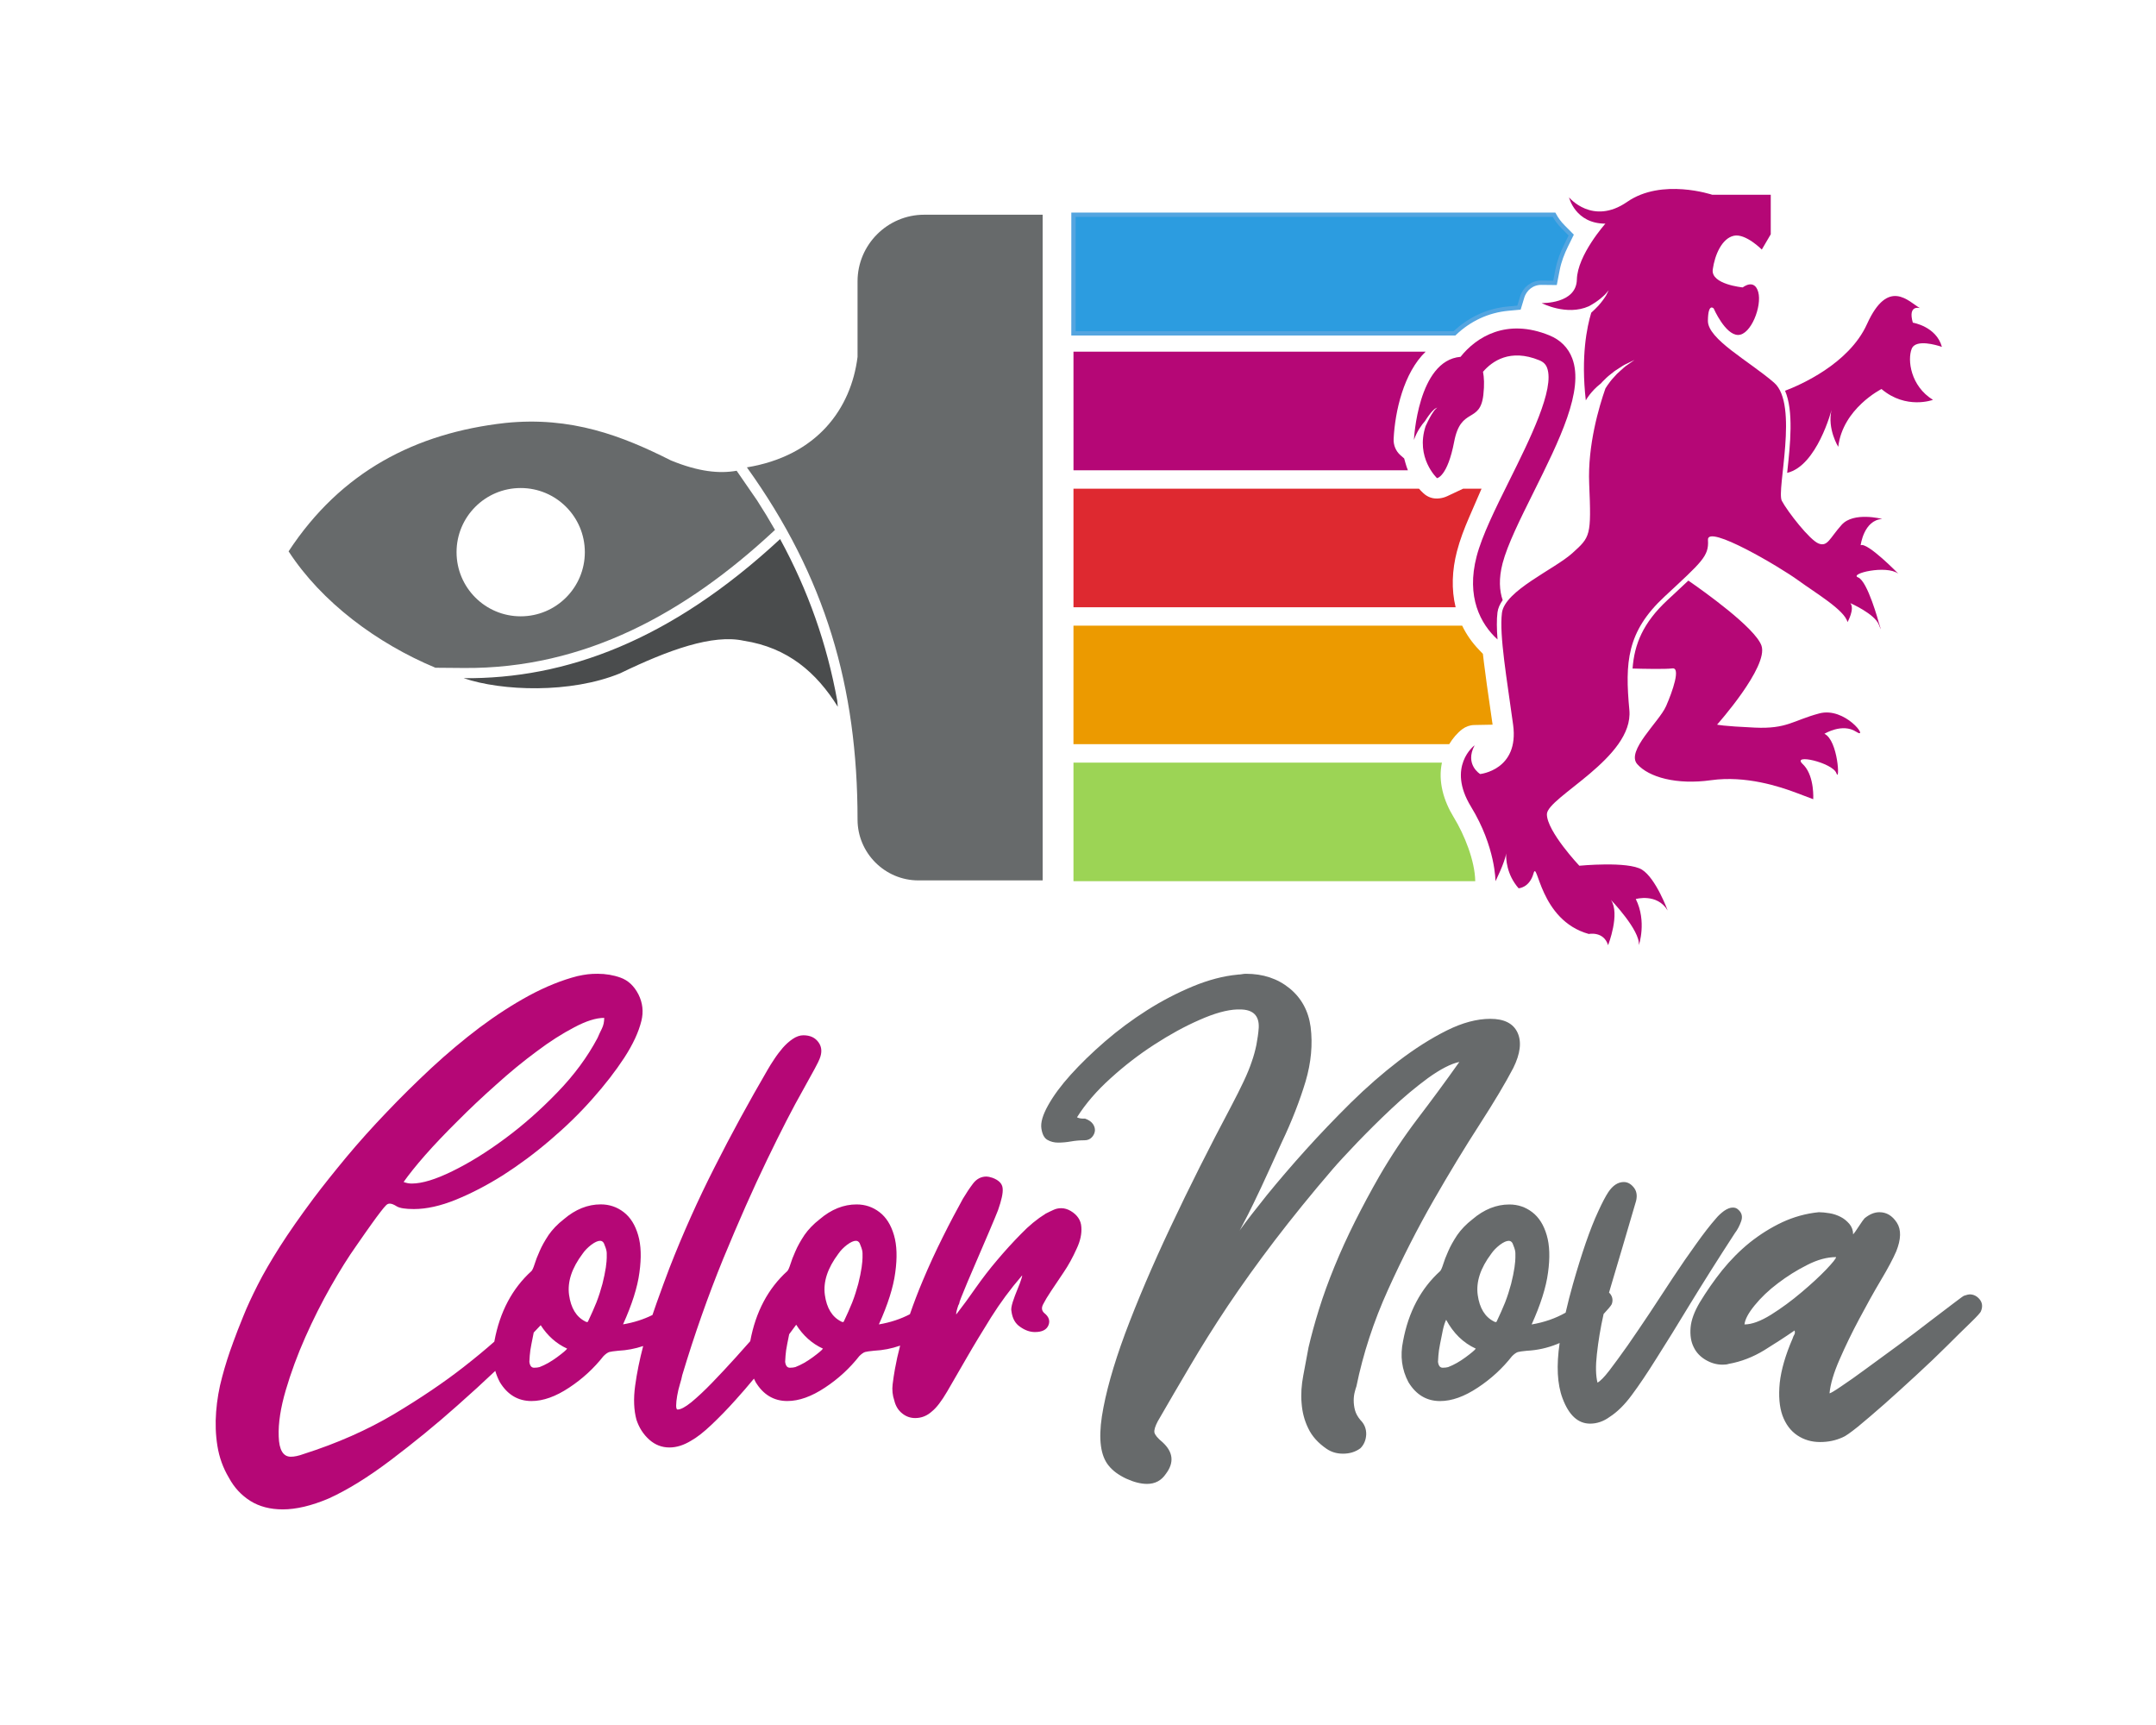 <?xml version="1.0" encoding="UTF-8" standalone="no"?>
<!-- Created with Inkscape (http://www.inkscape.org/) -->

<svg
   xmlns:dc="http://purl.org/dc/elements/1.1/"
   xmlns:cc="http://creativecommons.org/ns#"
   xmlns:rdf="http://www.w3.org/1999/02/22-rdf-syntax-ns#"
   xmlns:svg="http://www.w3.org/2000/svg"
   xmlns="http://www.w3.org/2000/svg"
   xmlns:sodipodi="http://sodipodi.sourceforge.net/DTD/sodipodi-0.dtd"
   xmlns:inkscape="http://www.inkscape.org/namespaces/inkscape"
   width="100mm"
   height="80mm"
   viewBox="0 0 100 80"
   version="1.1"
   id="svg7814"
   inkscape:version="0.92.3 (2405546, 2018-03-11)"
   sodipodi:docname="colornova.svg">
  <defs
     id="defs7808" />
  <sodipodi:namedview
     id="base"
     pagecolor="#ffffff"
     bordercolor="#666666"
     borderopacity="1.0"
     inkscape:pageopacity="0.0"
     inkscape:pageshadow="2"
     inkscape:zoom="0.35"
     inkscape:cx="-546.70106"
     inkscape:cy="-49.371708"
     inkscape:document-units="mm"
     inkscape:current-layer="layer1"
     showgrid="false"
     fit-margin-top="10"
     fit-margin-left="10"
     fit-margin-right="10"
     fit-margin-bottom="10"
     inkscape:window-width="1920"
     inkscape:window-height="1052"
     inkscape:window-x="0"
     inkscape:window-y="0"
     inkscape:window-maximized="1" />
  <g
     inkscape:label="Layer 1"
     inkscape:groupmode="layer"
     id="layer1"
     transform="translate(-58.847,-55.77)">
    <path
       d="m 77.568,110.587 c 0.126,0.048 0.251,0.072 0.377,0.072 0.479,0 1.107,-0.191 1.885,-0.574 0.784,-0.383 1.597,-0.885 2.435,-1.508 0.844,-0.622 1.657,-1.34 2.435,-2.148 0.784,-0.808 1.4,-1.651 1.861,-2.519 0.06,-0.144 0.132,-0.293 0.203,-0.437 0.072,-0.144 0.108,-0.311 0.108,-0.497 -0.377,0 -0.838,0.144 -1.388,0.437 -0.55,0.287 -1.137,0.658 -1.747,1.119 -0.616,0.455 -1.238,0.963 -1.873,1.538 -0.64,0.568 -1.238,1.131 -1.795,1.693 -0.562,0.556 -1.065,1.083 -1.502,1.579 -0.437,0.497 -0.766,0.915 -0.999,1.244 z m 8.583,6.401 c 0.12,-0.251 0.239,-0.52 0.359,-0.814 0.114,-0.293 0.203,-0.58 0.281,-0.867 0.072,-0.281 0.12,-0.532 0.156,-0.754 0.03,-0.215 0.042,-0.371 0.042,-0.455 0,-0.042 0,-0.108 0,-0.203 0,-0.096 -0.03,-0.215 -0.09,-0.359 -0.042,-0.15 -0.114,-0.221 -0.221,-0.221 -0.102,0 -0.239,0.06 -0.407,0.185 -0.162,0.126 -0.299,0.263 -0.401,0.413 -0.503,0.67 -0.712,1.304 -0.628,1.914 0.084,0.604 0.335,1.017 0.748,1.226 0.024,0.018 0.054,0.03 0.096,0.03 0.024,0 0.042,-0.03 0.066,-0.096 z m -2.226,0.241 c -0.095,0.102 -0.203,0.215 -0.323,0.34 l -0.106,0.532 c -0.042,0.203 -0.066,0.383 -0.078,0.538 -0.012,0.15 -0.018,0.245 -0.018,0.287 0.024,0.185 0.096,0.275 0.221,0.275 0.102,0 0.185,-0.012 0.251,-0.03 0.269,-0.102 0.538,-0.257 0.808,-0.455 0.275,-0.203 0.431,-0.335 0.473,-0.401 -0.504,-0.231 -0.91,-0.595 -1.227,-1.087 z m 14.091,-0.241 c 0.12,-0.251 0.239,-0.52 0.359,-0.814 0.114,-0.293 0.203,-0.58 0.281,-0.867 0.072,-0.281 0.12,-0.532 0.155,-0.754 0.03,-0.215 0.042,-0.371 0.042,-0.455 0,-0.042 0,-0.108 0,-0.203 0,-0.096 -0.03,-0.215 -0.09,-0.359 -0.042,-0.15 -0.114,-0.221 -0.221,-0.221 -0.102,0 -0.239,0.06 -0.407,0.185 -0.162,0.126 -0.299,0.263 -0.401,0.413 -0.503,0.67 -0.712,1.304 -0.628,1.914 0.084,0.604 0.335,1.017 0.748,1.226 0.024,0.018 0.054,0.03 0.096,0.03 0.024,0 0.042,-0.03 0.066,-0.096 z m -2.24,0.219 c -0.099,0.138 -0.208,0.284 -0.325,0.44 l -0.091,0.454 c -0.042,0.203 -0.066,0.383 -0.078,0.538 -0.012,0.15 -0.018,0.245 -0.018,0.287 0.024,0.185 0.096,0.275 0.221,0.275 0.102,0 0.185,-0.012 0.251,-0.03 0.269,-0.102 0.538,-0.257 0.808,-0.455 0.275,-0.203 0.431,-0.335 0.473,-0.401 -0.511,-0.235 -0.922,-0.606 -1.241,-1.109 z m -26.128,0.852 c 0.144,-0.395 0.305,-0.814 0.485,-1.25 0.173,-0.437 0.401,-0.921 0.67,-1.454 0.269,-0.533 0.616,-1.125 1.029,-1.777 0.419,-0.658 0.939,-1.4 1.562,-2.237 0.437,-0.58 0.945,-1.214 1.514,-1.902 0.574,-0.688 1.19,-1.376 1.861,-2.076 0.664,-0.7 1.358,-1.382 2.088,-2.064 0.73,-0.676 1.472,-1.298 2.232,-1.873 0.76,-0.568 1.526,-1.065 2.297,-1.484 0.766,-0.413 1.52,-0.718 2.243,-0.903 0.167,-0.036 0.323,-0.066 0.473,-0.084 0.144,-0.018 0.299,-0.024 0.467,-0.024 0.371,0 0.73,0.06 1.059,0.179 0.353,0.126 0.628,0.383 0.832,0.778 0.197,0.395 0.239,0.802 0.138,1.22 -0.126,0.52 -0.389,1.089 -0.796,1.717 -0.407,0.622 -0.903,1.262 -1.484,1.914 -0.58,0.658 -1.232,1.292 -1.95,1.902 -0.718,0.616 -1.448,1.155 -2.184,1.627 -0.742,0.467 -1.466,0.844 -2.184,1.137 -0.718,0.293 -1.37,0.437 -1.956,0.437 -0.395,0 -0.658,-0.042 -0.796,-0.126 -0.132,-0.084 -0.239,-0.126 -0.323,-0.126 -0.066,0 -0.12,0.024 -0.173,0.078 -0.054,0.054 -0.138,0.149 -0.251,0.299 -0.114,0.144 -0.257,0.341 -0.437,0.592 -0.173,0.245 -0.413,0.58 -0.7,0.999 -0.353,0.497 -0.748,1.125 -1.173,1.873 -0.425,0.748 -0.82,1.532 -1.185,2.357 -0.365,0.82 -0.664,1.639 -0.903,2.447 -0.239,0.814 -0.353,1.532 -0.329,2.154 0.018,0.628 0.209,0.939 0.562,0.939 0.167,0 0.365,-0.042 0.592,-0.126 1.562,-0.497 2.961,-1.119 4.2,-1.855 1.238,-0.742 2.309,-1.466 3.213,-2.172 0.54,-0.422 1.018,-0.816 1.433,-1.184 l 0.006,-0.03 c 0.251,-1.352 0.826,-2.435 1.717,-3.243 0.042,-0.042 0.09,-0.149 0.144,-0.317 0.048,-0.162 0.126,-0.365 0.233,-0.604 0.102,-0.239 0.245,-0.491 0.419,-0.754 0.179,-0.257 0.413,-0.503 0.706,-0.73 0.538,-0.461 1.113,-0.688 1.711,-0.688 0.401,0 0.754,0.12 1.065,0.359 0.311,0.239 0.532,0.592 0.67,1.065 0.138,0.467 0.156,1.047 0.06,1.735 -0.09,0.688 -0.347,1.49 -0.76,2.405 0.503,-0.085 0.957,-0.232 1.364,-0.434 0.063,-0.189 0.128,-0.378 0.195,-0.565 0.227,-0.634 0.425,-1.173 0.592,-1.609 0.622,-1.597 1.322,-3.159 2.094,-4.678 0.766,-1.52 1.591,-3.027 2.465,-4.529 0.084,-0.144 0.185,-0.311 0.311,-0.496 0.126,-0.192 0.257,-0.359 0.389,-0.515 0.138,-0.156 0.287,-0.293 0.455,-0.407 0.168,-0.114 0.335,-0.173 0.497,-0.173 0.317,0 0.55,0.108 0.706,0.329 0.156,0.215 0.168,0.473 0.048,0.766 -0.042,0.126 -0.299,0.604 -0.766,1.436 -0.473,0.832 -1.029,1.915 -1.669,3.243 -0.646,1.334 -1.322,2.866 -2.034,4.589 -0.706,1.729 -1.34,3.53 -1.902,5.402 -0.018,0.102 -0.054,0.245 -0.108,0.419 -0.054,0.179 -0.096,0.353 -0.126,0.532 -0.03,0.179 -0.048,0.329 -0.048,0.455 0,0.126 0.024,0.186 0.066,0.186 0.144,0 0.359,-0.114 0.64,-0.341 0.281,-0.233 0.598,-0.526 0.951,-0.891 0.353,-0.365 0.724,-0.76 1.107,-1.185 0.231,-0.26 0.455,-0.51 0.673,-0.755 l 0.001,-0.005 c 0.251,-1.352 0.826,-2.435 1.717,-3.243 0.042,-0.042 0.09,-0.149 0.144,-0.317 0.048,-0.162 0.126,-0.365 0.233,-0.604 0.102,-0.239 0.245,-0.491 0.419,-0.754 0.179,-0.257 0.413,-0.503 0.706,-0.73 0.538,-0.461 1.113,-0.688 1.711,-0.688 0.401,0 0.754,0.12 1.065,0.359 0.311,0.239 0.533,0.592 0.67,1.065 0.138,0.467 0.156,1.047 0.06,1.735 -0.09,0.688 -0.347,1.49 -0.76,2.405 0.535,-0.09 1.013,-0.25 1.44,-0.473 0.178,-0.514 0.372,-1.026 0.586,-1.532 0.293,-0.7 0.604,-1.376 0.939,-2.046 0.329,-0.664 0.646,-1.256 0.933,-1.777 0.149,-0.251 0.305,-0.485 0.467,-0.7 0.168,-0.221 0.377,-0.329 0.628,-0.329 0.06,0 0.156,0.018 0.281,0.06 0.287,0.108 0.449,0.269 0.467,0.485 0.024,0.221 -0.054,0.556 -0.215,1.017 -0.066,0.168 -0.197,0.491 -0.407,0.981 -0.209,0.49 -0.431,1.011 -0.67,1.561 -0.239,0.55 -0.449,1.047 -0.628,1.496 -0.027,0.071 -0.052,0.137 -0.075,0.199 -0.005,0.039 -0.015,0.078 -0.03,0.118 -0.007,0.014 -0.017,0.03 -0.029,0.049 -0.078,0.23 -0.111,0.372 -0.099,0.43 0.293,-0.377 0.592,-0.784 0.903,-1.232 0.317,-0.449 0.646,-0.879 0.999,-1.292 0.353,-0.419 0.718,-0.82 1.095,-1.202 0.371,-0.389 0.76,-0.706 1.155,-0.951 0.126,-0.066 0.245,-0.12 0.359,-0.173 0.114,-0.054 0.233,-0.078 0.359,-0.078 0.144,0 0.293,0.042 0.437,0.126 0.311,0.185 0.479,0.437 0.496,0.748 0.024,0.311 -0.048,0.646 -0.215,0.999 -0.185,0.413 -0.389,0.784 -0.61,1.107 -0.215,0.323 -0.407,0.61 -0.574,0.856 -0.168,0.251 -0.293,0.461 -0.377,0.628 -0.084,0.168 -0.06,0.299 0.066,0.407 0.203,0.162 0.269,0.353 0.185,0.556 -0.084,0.209 -0.293,0.317 -0.628,0.317 -0.227,0 -0.455,-0.078 -0.682,-0.239 -0.233,-0.156 -0.365,-0.395 -0.407,-0.73 -0.024,-0.084 0,-0.227 0.06,-0.425 0.066,-0.197 0.138,-0.395 0.221,-0.592 0.084,-0.197 0.144,-0.359 0.185,-0.497 0.042,-0.138 0.042,-0.174 0,-0.108 -0.52,0.604 -0.987,1.238 -1.406,1.902 -0.413,0.664 -0.796,1.292 -1.137,1.885 -0.347,0.592 -0.646,1.113 -0.903,1.561 -0.263,0.449 -0.497,0.754 -0.706,0.921 -0.227,0.209 -0.49,0.311 -0.778,0.311 -0.227,0 -0.431,-0.072 -0.61,-0.221 -0.179,-0.144 -0.299,-0.341 -0.359,-0.592 -0.084,-0.245 -0.108,-0.497 -0.078,-0.748 0.03,-0.245 0.066,-0.485 0.108,-0.718 0.061,-0.341 0.14,-0.702 0.24,-1.08 -0.396,0.138 -0.797,0.216 -1.207,0.236 -0.209,0.018 -0.347,0.042 -0.419,0.06 -0.072,0.024 -0.162,0.084 -0.269,0.191 -0.437,0.556 -0.963,1.047 -1.591,1.46 -0.622,0.413 -1.203,0.622 -1.747,0.622 -0.622,0 -1.113,-0.293 -1.466,-0.873 -0.029,-0.054 -0.056,-0.109 -0.081,-0.165 -0.278,0.338 -0.561,0.665 -0.844,0.978 -0.383,0.431 -0.76,0.814 -1.125,1.161 -0.365,0.347 -0.682,0.592 -0.951,0.742 -0.335,0.203 -0.664,0.311 -0.999,0.311 -0.353,0 -0.664,-0.12 -0.933,-0.359 -0.275,-0.245 -0.473,-0.55 -0.598,-0.927 -0.12,-0.443 -0.144,-0.969 -0.06,-1.579 0.081,-0.596 0.207,-1.209 0.372,-1.839 -0.379,0.127 -0.762,0.199 -1.154,0.218 -0.209,0.018 -0.347,0.042 -0.419,0.06 -0.072,0.024 -0.162,0.084 -0.269,0.191 -0.437,0.556 -0.963,1.047 -1.591,1.46 -0.622,0.413 -1.202,0.622 -1.747,0.622 -0.622,0 -1.113,-0.293 -1.466,-0.873 -0.091,-0.171 -0.162,-0.346 -0.214,-0.525 -0.539,0.512 -1.125,1.048 -1.758,1.607 -0.987,0.88 -2.016,1.717 -3.075,2.519 -1.059,0.802 -2.028,1.4 -2.902,1.795 -0.79,0.335 -1.502,0.502 -2.124,0.502 -0.58,0 -1.083,-0.132 -1.496,-0.389 -0.419,-0.263 -0.754,-0.622 -0.999,-1.077 -0.275,-0.461 -0.449,-0.951 -0.533,-1.472 -0.084,-0.52 -0.102,-1.047 -0.06,-1.591 0.042,-0.538 0.132,-1.083 0.281,-1.621 0.144,-0.544 0.311,-1.065 0.497,-1.562"
       style="fill:#b50776;fill-opacity:1;fill-rule:evenodd;stroke:none;stroke-width:0.353"
       id="path90"
       inkscape:connector-curvature="0" />
    <path
       d="m 116.263,100.967 c 0.066,0 0.126,-0.006 0.191,-0.018 0.06,-0.012 0.12,-0.018 0.186,-0.018 0.79,0 1.46,0.221 2.016,0.67 0.55,0.449 0.88,1.047 0.981,1.795 0.102,0.808 0.024,1.651 -0.233,2.525 -0.263,0.873 -0.628,1.825 -1.113,2.842 -0.395,0.874 -0.718,1.579 -0.963,2.106 -0.251,0.533 -0.449,0.939 -0.592,1.221 -0.149,0.281 -0.245,0.473 -0.299,0.574 -0.054,0.108 -0.09,0.168 -0.108,0.191 0.329,-0.461 0.766,-1.017 1.292,-1.675 0.533,-0.652 1.125,-1.346 1.783,-2.076 0.652,-0.724 1.352,-1.454 2.088,-2.184 0.742,-0.73 1.484,-1.376 2.232,-1.95 0.754,-0.574 1.49,-1.041 2.22,-1.406 0.73,-0.365 1.406,-0.544 2.028,-0.544 0.646,0 1.065,0.215 1.262,0.64 0.197,0.425 0.132,0.975 -0.197,1.639 -0.359,0.688 -0.879,1.561 -1.562,2.62 -0.688,1.065 -1.4,2.237 -2.142,3.53 -0.736,1.286 -1.442,2.668 -2.106,4.134 -0.664,1.466 -1.155,2.961 -1.466,4.481 -0.024,0.06 -0.048,0.15 -0.078,0.263 -0.03,0.114 -0.048,0.245 -0.048,0.389 0,0.15 0.018,0.299 0.06,0.455 0.042,0.156 0.126,0.305 0.251,0.455 0.185,0.185 0.275,0.407 0.269,0.67 -0.012,0.257 -0.102,0.473 -0.269,0.64 -0.227,0.168 -0.497,0.251 -0.808,0.251 -0.293,0 -0.544,-0.078 -0.754,-0.221 -0.395,-0.269 -0.682,-0.586 -0.855,-0.951 -0.18,-0.365 -0.281,-0.754 -0.311,-1.173 -0.036,-0.413 -0.006,-0.844 0.078,-1.28 0.078,-0.437 0.162,-0.873 0.245,-1.31 0.126,-0.539 0.287,-1.131 0.485,-1.765 0.197,-0.634 0.437,-1.292 0.718,-1.98 0.281,-0.688 0.598,-1.382 0.951,-2.088 0.359,-0.712 0.73,-1.406 1.125,-2.094 0.544,-0.939 1.131,-1.819 1.765,-2.656 0.634,-0.832 1.286,-1.711 1.95,-2.65 -0.395,0.084 -0.879,0.335 -1.454,0.748 -0.568,0.419 -1.137,0.891 -1.699,1.424 -0.562,0.526 -1.089,1.053 -1.591,1.573 -0.496,0.521 -0.873,0.927 -1.125,1.22 -0.999,1.161 -1.896,2.273 -2.698,3.32 -0.802,1.053 -1.526,2.064 -2.172,3.027 -0.646,0.969 -1.226,1.896 -1.747,2.782 -0.52,0.879 -1.023,1.741 -1.502,2.572 -0.12,0.227 -0.173,0.401 -0.156,0.515 0.024,0.114 0.15,0.269 0.377,0.455 0.497,0.455 0.55,0.945 0.156,1.466 -0.209,0.311 -0.497,0.467 -0.874,0.467 -0.293,0 -0.616,-0.084 -0.969,-0.245 -0.353,-0.167 -0.622,-0.365 -0.808,-0.598 -0.377,-0.455 -0.479,-1.22 -0.317,-2.291 0.168,-1.071 0.526,-2.351 1.077,-3.841 0.556,-1.484 1.256,-3.135 2.112,-4.948 0.85,-1.807 1.789,-3.673 2.806,-5.588 0.227,-0.437 0.425,-0.82 0.58,-1.155 0.156,-0.329 0.281,-0.634 0.371,-0.903 0.096,-0.269 0.168,-0.538 0.221,-0.796 0.048,-0.263 0.09,-0.527 0.108,-0.796 0.024,-0.562 -0.269,-0.843 -0.873,-0.843 h -0.126 c -0.479,0.018 -1.059,0.179 -1.747,0.485 -0.688,0.299 -1.382,0.682 -2.094,1.143 -0.706,0.455 -1.382,0.975 -2.028,1.562 -0.646,0.58 -1.167,1.185 -1.562,1.813 0.084,0.042 0.179,0.06 0.281,0.06 h 0.096 c 0.167,0.06 0.287,0.144 0.359,0.245 0.072,0.102 0.102,0.209 0.096,0.317 -0.012,0.114 -0.06,0.215 -0.144,0.305 -0.084,0.09 -0.197,0.138 -0.341,0.138 -0.209,0 -0.419,0.018 -0.628,0.054 -0.203,0.036 -0.401,0.054 -0.592,0.054 -0.185,0 -0.353,-0.042 -0.497,-0.126 -0.149,-0.084 -0.239,-0.257 -0.281,-0.526 -0.042,-0.275 0.06,-0.628 0.311,-1.077 0.251,-0.449 0.598,-0.921 1.047,-1.418 0.449,-0.497 0.975,-1.011 1.591,-1.544 0.61,-0.527 1.262,-1.011 1.95,-1.448 0.688,-0.437 1.394,-0.802 2.124,-1.107 0.724,-0.299 1.424,-0.485 2.088,-0.545 z m 9.659,16.01 c -0.06,0.126 -0.114,0.293 -0.156,0.496 -0.042,0.209 -0.084,0.419 -0.126,0.628 -0.042,0.203 -0.066,0.383 -0.078,0.538 -0.012,0.15 -0.018,0.245 -0.018,0.287 0.024,0.185 0.096,0.275 0.221,0.275 0.102,0 0.185,-0.012 0.251,-0.03 0.269,-0.102 0.538,-0.257 0.808,-0.455 0.275,-0.203 0.431,-0.335 0.473,-0.401 -0.586,-0.269 -1.041,-0.718 -1.376,-1.34 z m 2.375,0.012 c 0.12,-0.251 0.239,-0.52 0.359,-0.814 0.114,-0.293 0.203,-0.58 0.281,-0.867 0.072,-0.281 0.12,-0.532 0.155,-0.754 0.03,-0.215 0.042,-0.371 0.042,-0.455 0,-0.042 0,-0.108 0,-0.203 0,-0.096 -0.03,-0.215 -0.09,-0.359 -0.042,-0.15 -0.114,-0.221 -0.221,-0.221 -0.102,0 -0.239,0.06 -0.407,0.185 -0.162,0.126 -0.299,0.263 -0.401,0.413 -0.503,0.67 -0.712,1.304 -0.628,1.914 0.084,0.604 0.335,1.017 0.748,1.226 0.024,0.018 0.054,0.03 0.096,0.03 0.024,0 0.042,-0.03 0.066,-0.096 z m 4.646,2.902 c 0.126,-0.066 0.311,-0.251 0.55,-0.562 0.239,-0.311 0.52,-0.7 0.844,-1.155 0.317,-0.461 0.664,-0.963 1.029,-1.514 0.365,-0.55 0.724,-1.107 1.089,-1.657 0.365,-0.55 0.718,-1.065 1.065,-1.543 0.341,-0.479 0.646,-0.874 0.921,-1.185 0.102,-0.126 0.227,-0.239 0.371,-0.347 0.15,-0.102 0.281,-0.155 0.407,-0.155 0.102,0 0.185,0.03 0.251,0.096 0.168,0.144 0.209,0.323 0.138,0.533 -0.072,0.203 -0.168,0.395 -0.293,0.556 -0.814,1.25 -1.508,2.357 -2.094,3.314 -0.58,0.957 -1.089,1.783 -1.532,2.477 -0.437,0.7 -0.82,1.268 -1.155,1.717 -0.329,0.449 -0.676,0.79 -1.029,1.017 -0.287,0.209 -0.592,0.311 -0.903,0.311 -0.562,0 -0.987,-0.389 -1.28,-1.173 -0.248,-0.657 -0.29,-1.516 -0.135,-2.567 l -0.114,0.049 c -0.461,0.185 -0.927,0.287 -1.406,0.311 -0.209,0.018 -0.347,0.042 -0.419,0.06 -0.072,0.024 -0.162,0.084 -0.269,0.191 -0.437,0.556 -0.963,1.047 -1.591,1.46 -0.622,0.413 -1.203,0.622 -1.747,0.622 -0.622,0 -1.113,-0.293 -1.466,-0.873 -0.311,-0.586 -0.395,-1.22 -0.251,-1.908 0.251,-1.352 0.826,-2.435 1.717,-3.243 0.042,-0.042 0.09,-0.149 0.143,-0.317 0.048,-0.162 0.126,-0.365 0.233,-0.604 0.102,-0.239 0.245,-0.491 0.419,-0.754 0.179,-0.257 0.413,-0.503 0.706,-0.73 0.538,-0.461 1.113,-0.688 1.711,-0.688 0.401,0 0.754,0.12 1.065,0.359 0.311,0.239 0.533,0.592 0.67,1.065 0.138,0.467 0.156,1.047 0.06,1.735 -0.09,0.688 -0.347,1.49 -0.76,2.405 0.593,-0.1 1.116,-0.286 1.576,-0.547 0.103,-0.45 0.218,-0.893 0.342,-1.332 0.197,-0.694 0.395,-1.328 0.592,-1.902 0.197,-0.568 0.389,-1.059 0.58,-1.466 0.186,-0.407 0.341,-0.7 0.467,-0.891 0.209,-0.311 0.449,-0.467 0.718,-0.467 0.185,0 0.347,0.096 0.485,0.281 0.132,0.185 0.15,0.425 0.048,0.718 -0.437,1.496 -0.82,2.788 -1.143,3.871 -0.026,0.086 -0.051,0.172 -0.075,0.258 0.028,0.025 0.054,0.055 0.077,0.089 0.09,0.132 0.108,0.287 0.048,0.449 -0.04,0.08 -0.168,0.231 -0.377,0.454 -0.144,0.64 -0.247,1.265 -0.313,1.874 -0.06,0.538 -0.054,0.975 0.03,1.31 z m 11.065,-5.821 c -0.419,0 -0.862,0.12 -1.34,0.365 -0.479,0.239 -0.933,0.526 -1.358,0.849 -0.431,0.323 -0.79,0.67 -1.077,1.023 -0.293,0.359 -0.449,0.652 -0.473,0.886 0.335,0 0.748,-0.15 1.238,-0.455 0.485,-0.305 0.957,-0.652 1.4,-1.029 0.449,-0.377 0.831,-0.73 1.143,-1.053 0.311,-0.329 0.467,-0.52 0.467,-0.586 z m -1.926,3.404 c -0.413,0.287 -0.885,0.592 -1.406,0.915 -0.521,0.317 -1.071,0.532 -1.651,0.634 -0.066,0.024 -0.156,0.036 -0.281,0.036 -0.269,0 -0.532,-0.072 -0.784,-0.221 -0.245,-0.144 -0.437,-0.341 -0.556,-0.592 -0.126,-0.251 -0.173,-0.55 -0.144,-0.909 0.03,-0.353 0.174,-0.736 0.419,-1.155 0.317,-0.521 0.664,-1.023 1.047,-1.502 0.389,-0.479 0.814,-0.909 1.28,-1.286 0.467,-0.371 0.969,-0.688 1.502,-0.939 0.526,-0.245 1.095,-0.407 1.699,-0.467 0.144,0 0.311,0.018 0.497,0.048 0.191,0.03 0.359,0.09 0.521,0.173 0.155,0.078 0.287,0.192 0.401,0.323 0.114,0.138 0.173,0.299 0.173,0.485 0.042,-0.042 0.132,-0.168 0.263,-0.371 0.138,-0.209 0.227,-0.335 0.269,-0.377 0.227,-0.185 0.455,-0.281 0.688,-0.281 0.329,0 0.598,0.162 0.808,0.485 0.209,0.323 0.197,0.772 -0.03,1.334 -0.144,0.335 -0.383,0.784 -0.718,1.346 -0.335,0.562 -0.664,1.161 -0.999,1.789 -0.335,0.628 -0.634,1.244 -0.903,1.861 -0.275,0.622 -0.431,1.149 -0.473,1.585 0.042,0 0.227,-0.108 0.55,-0.329 0.323,-0.215 0.712,-0.49 1.167,-0.826 0.461,-0.335 0.951,-0.694 1.472,-1.077 0.52,-0.383 0.999,-0.748 1.448,-1.095 0.449,-0.341 0.826,-0.628 1.125,-0.855 0.299,-0.227 0.461,-0.347 0.485,-0.347 0.126,-0.042 0.209,-0.06 0.251,-0.06 0.185,0 0.341,0.078 0.467,0.233 0.126,0.156 0.144,0.341 0.06,0.544 -0.018,0.066 -0.179,0.239 -0.479,0.532 -0.305,0.293 -0.67,0.652 -1.095,1.077 -0.425,0.425 -0.903,0.879 -1.424,1.358 -0.521,0.479 -1.011,0.927 -1.478,1.34 -0.473,0.413 -0.88,0.766 -1.232,1.053 -0.359,0.287 -0.598,0.455 -0.718,0.496 -0.317,0.144 -0.658,0.215 -1.035,0.215 -0.395,0 -0.748,-0.102 -1.059,-0.311 -0.311,-0.209 -0.538,-0.514 -0.688,-0.921 -0.144,-0.407 -0.185,-0.909 -0.126,-1.514 0.066,-0.598 0.263,-1.286 0.598,-2.058 0.018,-0.06 0.042,-0.12 0.072,-0.168 0.036,-0.054 0.042,-0.12 0.018,-0.203"
       style="fill:#676a6b;fill-opacity:1;fill-rule:evenodd;stroke:none;stroke-width:0.353"
       id="path92"
       inkscape:connector-curvature="0" />
    <path
       d="m 108.637,65.728 h 22.29 c 0.11,0.205 0.25,0.393 0.417,0.561 l 0.38,0.383 -0.238,0.483 c -0.173,0.351 -0.319,0.73 -0.394,1.115 l -0.12,0.619 -0.63,-0.007 c -0.419,-0.005 -0.773,0.27 -0.893,0.669 l -0.147,0.486 -0.506,0.047 c -0.95,0.089 -1.798,0.491 -2.486,1.145 h -17.674 z"
       style="fill:#2c9ce0;fill-opacity:1;fill-rule:evenodd;stroke:#54a5e0;stroke-width:0.2;stroke-linecap:butt;stroke-linejoin:miter;stroke-miterlimit:22.926;stroke-dasharray:none;stroke-opacity:1"
       id="path94"
       inkscape:connector-curvature="0" />
    <path
       d="m 108.637,72.08 h 16.334 c -1.02,0.98 -1.422,2.773 -1.484,4.046 -0.014,0.287 0.101,0.567 0.318,0.757 l 0.17,0.148 0.061,0.217 c 0.032,0.113 0.069,0.224 0.112,0.332 h -15.51 z"
       style="fill:#b50776;fill-opacity:1;fill-rule:evenodd;stroke:none;stroke-width:0.353"
       id="path96"
       inkscape:connector-curvature="0" />
    <path
       d="m 108.637,78.433 h 16.025 c 0.061,0.07 0.125,0.137 0.194,0.201 0.216,0.203 0.467,0.284 0.761,0.248 0.124,-0.015 0.243,-0.048 0.356,-0.101 l 0.739,-0.348 h 0.853 l -0.578,1.332 c -0.221,0.509 -0.423,1.035 -0.563,1.572 -0.229,0.877 -0.264,1.767 -0.062,2.596 h -17.725 z"
       style="fill:#de2930;fill-opacity:1;fill-rule:evenodd;stroke:none;stroke-width:0.353"
       id="path98"
       inkscape:connector-curvature="0" />
    <path
       d="m 108.637,84.785 h 18.028 c 0.193,0.402 0.453,0.78 0.786,1.125 l 0.176,0.183 0.03,0.252 c 0.006,0.054 0.013,0.107 0.019,0.16 0.083,0.677 0.181,1.352 0.279,2.027 l 0.122,0.846 -0.855,0.016 c -0.199,0.004 -0.388,0.073 -0.548,0.191 -0.235,0.175 -0.446,0.427 -0.61,0.698 h -17.428 z"
       style="fill:#ec9a00;fill-opacity:1;fill-rule:evenodd;stroke:none;stroke-width:0.353"
       id="path100"
       inkscape:connector-curvature="0" />
    <path
       d="m 108.637,91.137 h 17.09 c -0.186,0.879 0.078,1.768 0.55,2.54 0.494,0.807 0.977,2.005 0.995,2.955 v 0.004 h -18.635 z"
       style="fill:#9cd455;fill-opacity:1;fill-rule:evenodd;stroke:none;stroke-width:0.353"
       id="path102"
       inkscape:connector-curvature="0" />
    <path
       d="m 107.207,65.728 h -5.496 c -1.699,0 -3.089,1.39 -3.089,3.089 v 3.506 c -0.3,2.393 -1.869,4.583 -5.132,5.122 3.643,5.075 5.132,10.189 5.132,16.334 0,1.551 1.269,2.821 2.821,2.821 h 5.765 z"
       style="fill:#676a6b;fill-opacity:1;fill-rule:evenodd;stroke:none;stroke-width:0.353"
       id="path104"
       inkscape:connector-curvature="0" />
    <path
       d="m 80.355,87.222 c 4.719,0.04 9.58,-1.725 14.675,-6.452 1.309,2.402 2.17,4.863 2.65,7.495 0.01,0.094 0.018,0.188 0.026,0.282 -0.984,-1.583 -2.318,-2.746 -4.36,-3.061 -1.438,-0.315 -3.486,0.42 -5.741,1.512 -2.297,0.942 -5.484,0.826 -7.25,0.224"
       style="fill:#4a4c4d;fill-opacity:1;fill-rule:evenodd;stroke:none;stroke-width:0.353"
       id="path106"
       inkscape:connector-curvature="0" />
    <path
       d="m 72.232,81.34 c 2.433,-3.703 5.889,-5.487 10.047,-5.954 3.066,-0.317 5.437,0.602 7.686,1.737 1.294,0.531 2.257,0.62 3.049,0.479 l 0.949,1.376 c 0.293,0.454 0.57,0.91 0.83,1.367 l -0.084,0.078 c -4.035,3.744 -8.723,6.374 -14.35,6.326 l -1.316,-0.011 c -2.714,-1.133 -5.282,-3.045 -6.811,-5.399 z m 10.766,3.013 c -1.643,0 -2.975,-1.332 -2.975,-2.975 0,-1.643 1.332,-2.975 2.975,-2.975 1.643,0 2.975,1.332 2.975,2.975 0,1.643 -1.332,2.975 -2.975,2.975"
       style="fill:#676a6b;fill-opacity:1;fill-rule:evenodd;stroke:none;stroke-width:0.353"
       id="path108"
       inkscape:connector-curvature="0" />
    <path
       d="m 125.362,65.728 v 2.11e-4 c 0,0 0,-1.06e-4 0,-2.11e-4"
       style="fill:#bf067a;fill-opacity:1;fill-rule:evenodd;stroke:none;stroke-width:0.353"
       id="path110"
       inkscape:connector-curvature="0" />
    <path
       d="m 144.109,76.492 c 0,0 -0.519,-0.83 -0.311,-1.712 0,0 -0.672,2.596 -2.059,2.92 0.003,-0.03 0.007,-0.06 0.01,-0.089 0.13,-1.207 0.299,-2.778 -0.107,-3.719 0.673,-0.255 2.962,-1.238 3.799,-3.089 0.986,-2.179 1.937,-1.038 2.456,-0.744 0,0 -0.571,-0.173 -0.329,0.675 0,0 1.089,0.173 1.349,1.124 0,0 -0.914,-0.331 -1.281,-0.066 -0.052,0.038 -0.094,0.088 -0.12,0.153 -0.207,0.519 -0.052,1.729 0.986,2.369 0,0 -1.245,0.467 -2.387,-0.502 0,0 -1.798,0.899 -2.006,2.681"
       style="fill:#b50776;fill-opacity:1;fill-rule:nonzero;stroke:none;stroke-width:0.353"
       id="path112"
       inkscape:connector-curvature="0" />
    <path
       d="m 136.119,88.529 c 0.311,-0.709 0.692,-1.816 0.294,-1.761 -0.311,0.043 -1.389,0.019 -1.844,0.006 0.084,-1.124 0.478,-2.113 1.622,-3.177 l 0.273,-0.253 c 0.266,-0.248 0.494,-0.46 0.692,-0.648 0.669,0.462 3.094,2.181 3.391,3.014 0.346,0.969 -2.058,3.666 -2.058,3.666 0,0 0.242,0.07 1.746,0.138 1.504,0.069 1.764,-0.329 2.991,-0.657 0.6,-0.161 1.176,0.138 1.533,0.436 0.373,0.312 0.506,0.624 0.179,0.412 -0.641,-0.415 -1.47,0.096 -1.47,0.096 0.64,0.303 0.727,2.308 0.553,1.824 -0.173,-0.484 -2.11,-0.934 -1.556,-0.415 0.024,0.023 0.047,0.046 0.068,0.07 0.479,0.543 0.416,1.555 0.416,1.555 0,0 0,0 -0.778,-0.294 -0.779,-0.294 -2.352,-0.813 -3.96,-0.588 -1.608,0.225 -2.888,-0.139 -3.424,-0.744 -0.536,-0.605 1.02,-1.971 1.331,-2.681"
       style="fill:#b50776;fill-opacity:1;fill-rule:nonzero;stroke:none;stroke-width:0.353"
       id="path114"
       inkscape:connector-curvature="0" />
    <path
       d="m 127.239,90.344 c -0.467,0.882 0.26,1.323 0.26,1.323 0,0 1.816,-0.182 1.53,-2.283 -0.285,-2.101 -0.648,-4.151 -0.519,-5.188 0.13,-1.037 2.438,-2.023 3.269,-2.776 0.83,-0.752 0.882,-0.778 0.778,-3.216 -0.076,-1.787 0.46,-3.585 0.753,-4.419 0.027,-0.046 0.055,-0.092 0.089,-0.138 0.085,-0.118 0.175,-0.248 0.285,-0.361 0.102,-0.122 0.213,-0.234 0.328,-0.33 0.11,-0.101 0.214,-0.196 0.316,-0.261 0.198,-0.14 0.33,-0.233 0.33,-0.233 0,0 -0.146,0.071 -0.365,0.178 -0.113,0.048 -0.232,0.127 -0.361,0.211 -0.133,0.079 -0.267,0.175 -0.392,0.284 -0.133,0.1 -0.25,0.219 -0.361,0.331 -0.029,0.028 -0.052,0.057 -0.078,0.086 -0.478,0.367 -0.701,0.786 -0.701,0.786 -0.232,-2.037 0.053,-3.409 0.252,-4.065 0.106,-0.096 0.222,-0.208 0.336,-0.33 0.145,-0.163 0.272,-0.338 0.356,-0.475 0.071,-0.143 0.119,-0.238 0.119,-0.238 0,0 -0.069,0.08 -0.171,0.199 -0.112,0.11 -0.27,0.242 -0.44,0.358 -0.105,0.07 -0.21,0.131 -0.308,0.185 -1.034,0.464 -2.193,-0.147 -2.193,-0.147 0,0 1.608,0.052 1.634,-1.089 0.026,-1.141 1.323,-2.594 1.323,-2.594 -1.401,0 -1.686,-1.219 -1.686,-1.219 0,0 1.089,1.323 2.698,0.208 1.608,-1.115 3.943,-0.329 3.943,-0.329 h 2.715 v 1.833 l -0.415,0.709 c 0,0 -0.753,-0.761 -1.298,-0.64 -0.545,0.121 -0.882,0.873 -0.977,1.565 -0.095,0.692 1.392,0.83 1.392,0.83 0,0 0.537,-0.432 0.718,0.216 0.181,0.648 -0.338,1.989 -0.934,1.989 -0.597,0 -1.133,-1.228 -1.133,-1.228 0,0 -0.259,-0.285 -0.268,0.57 -0.009,0.856 1.911,1.868 3.069,2.871 1.159,1.003 0.1,4.985 0.359,5.478 0.26,0.493 1.297,1.829 1.712,1.984 0.415,0.156 0.506,-0.246 1.063,-0.869 0.558,-0.623 1.881,-0.272 1.881,-0.272 -0.856,0.052 -0.999,1.219 -0.999,1.219 0.311,-0.156 1.751,1.323 1.751,1.323 -0.558,-0.428 -2.309,0 -1.868,0.169 0.441,0.169 0.96,2.101 0.96,2.101 0,0 0.194,0.596 0,0.09 -0.195,-0.505 -1.323,-0.999 -1.323,-0.999 0.221,0.26 -0.13,0.882 -0.13,0.882 -0.13,-0.558 -1.479,-1.349 -2.296,-1.945 -0.817,-0.597 -4.228,-2.62 -4.176,-1.868 l 0.001,0.021 c 0.044,0.736 -0.29,1.002 -2.021,2.612 -1.746,1.626 -1.833,3.044 -1.626,5.257 0.207,2.213 -3.825,4.042 -3.825,4.833 0,0.791 1.504,2.387 1.504,2.387 0,0 2.257,-0.22 2.905,0.182 0.648,0.402 1.193,1.894 1.193,1.894 -0.493,-0.817 -1.479,-0.532 -1.479,-0.532 0.519,1.038 0.143,2.14 0.143,2.14 0.065,-0.688 -1.297,-2.101 -1.297,-2.101 0.441,0.649 -0.13,2.101 -0.13,2.101 -0.208,-0.662 -0.895,-0.519 -0.895,-0.519 -2.296,-0.636 -2.373,-3.485 -2.564,-2.811 -0.19,0.675 -0.692,0.692 -0.692,0.692 -0.568,-0.652 -0.587,-1.378 -0.577,-1.621 -0.053,0.407 -0.496,1.293 -0.496,1.293 0,0 0.008,-1.587 -1.134,-3.455 -1.142,-1.868 0.156,-2.84 0.156,-2.84"
       style="fill:#b50776;fill-opacity:1;fill-rule:nonzero;stroke:none;stroke-width:0.353"
       id="path116"
       inkscape:connector-curvature="0" />
    <path
       d="m 125.092,75.278 c 0.046,-0.099 0.098,-0.177 0.143,-0.263 0.047,-0.081 0.095,-0.14 0.134,-0.201 0.02,-0.033 0.04,-0.043 0.057,-0.062 0.018,-0.017 0.032,-0.032 0.045,-0.044 0.025,-0.024 0.04,-0.039 0.04,-0.039 0,0 -0.015,0.008 -0.04,0.022 -0.013,0.007 -0.029,0.016 -0.047,0.026 -0.018,0.012 -0.04,0.016 -0.061,0.042 -0.043,0.046 -0.098,0.091 -0.151,0.158 -0.052,0.071 -0.114,0.138 -0.168,0.224 -0.035,0.05 -0.067,0.102 -0.099,0.153 -0.16,0.181 -0.374,0.474 -0.517,0.879 0,0 0.174,-3.689 2.162,-3.854 0.723,-0.91 2.127,-1.813 4.127,-0.993 0.506,0.207 0.87,0.575 1.054,1.064 0.557,1.479 -0.586,3.778 -1.796,6.212 -0.623,1.252 -1.211,2.435 -1.434,3.289 -0.188,0.72 -0.145,1.279 0.003,1.712 -0.13,0.184 -0.217,0.374 -0.241,0.569 -0.042,0.334 -0.035,0.761 0.002,1.255 -0.79,-0.719 -1.46,-1.975 -0.97,-3.851 0.255,-0.978 0.872,-2.217 1.523,-3.528 0.941,-1.893 2.112,-4.248 1.746,-5.219 -0.062,-0.166 -0.173,-0.274 -0.361,-0.351 -1.353,-0.556 -2.19,0.044 -2.611,0.534 0.049,0.251 0.069,0.595 0.016,1.069 -0.151,1.349 -1.042,0.536 -1.353,2.17 -0.311,1.634 -0.796,1.694 -0.796,1.694 0,0 -1.012,-0.947 -0.529,-2.414 0.038,-0.083 0.078,-0.169 0.12,-0.252"
       style="fill:#b50776;fill-opacity:1;fill-rule:nonzero;stroke:none;stroke-width:0.353"
       id="path118"
       inkscape:connector-curvature="0" />
  </g>
</svg>
